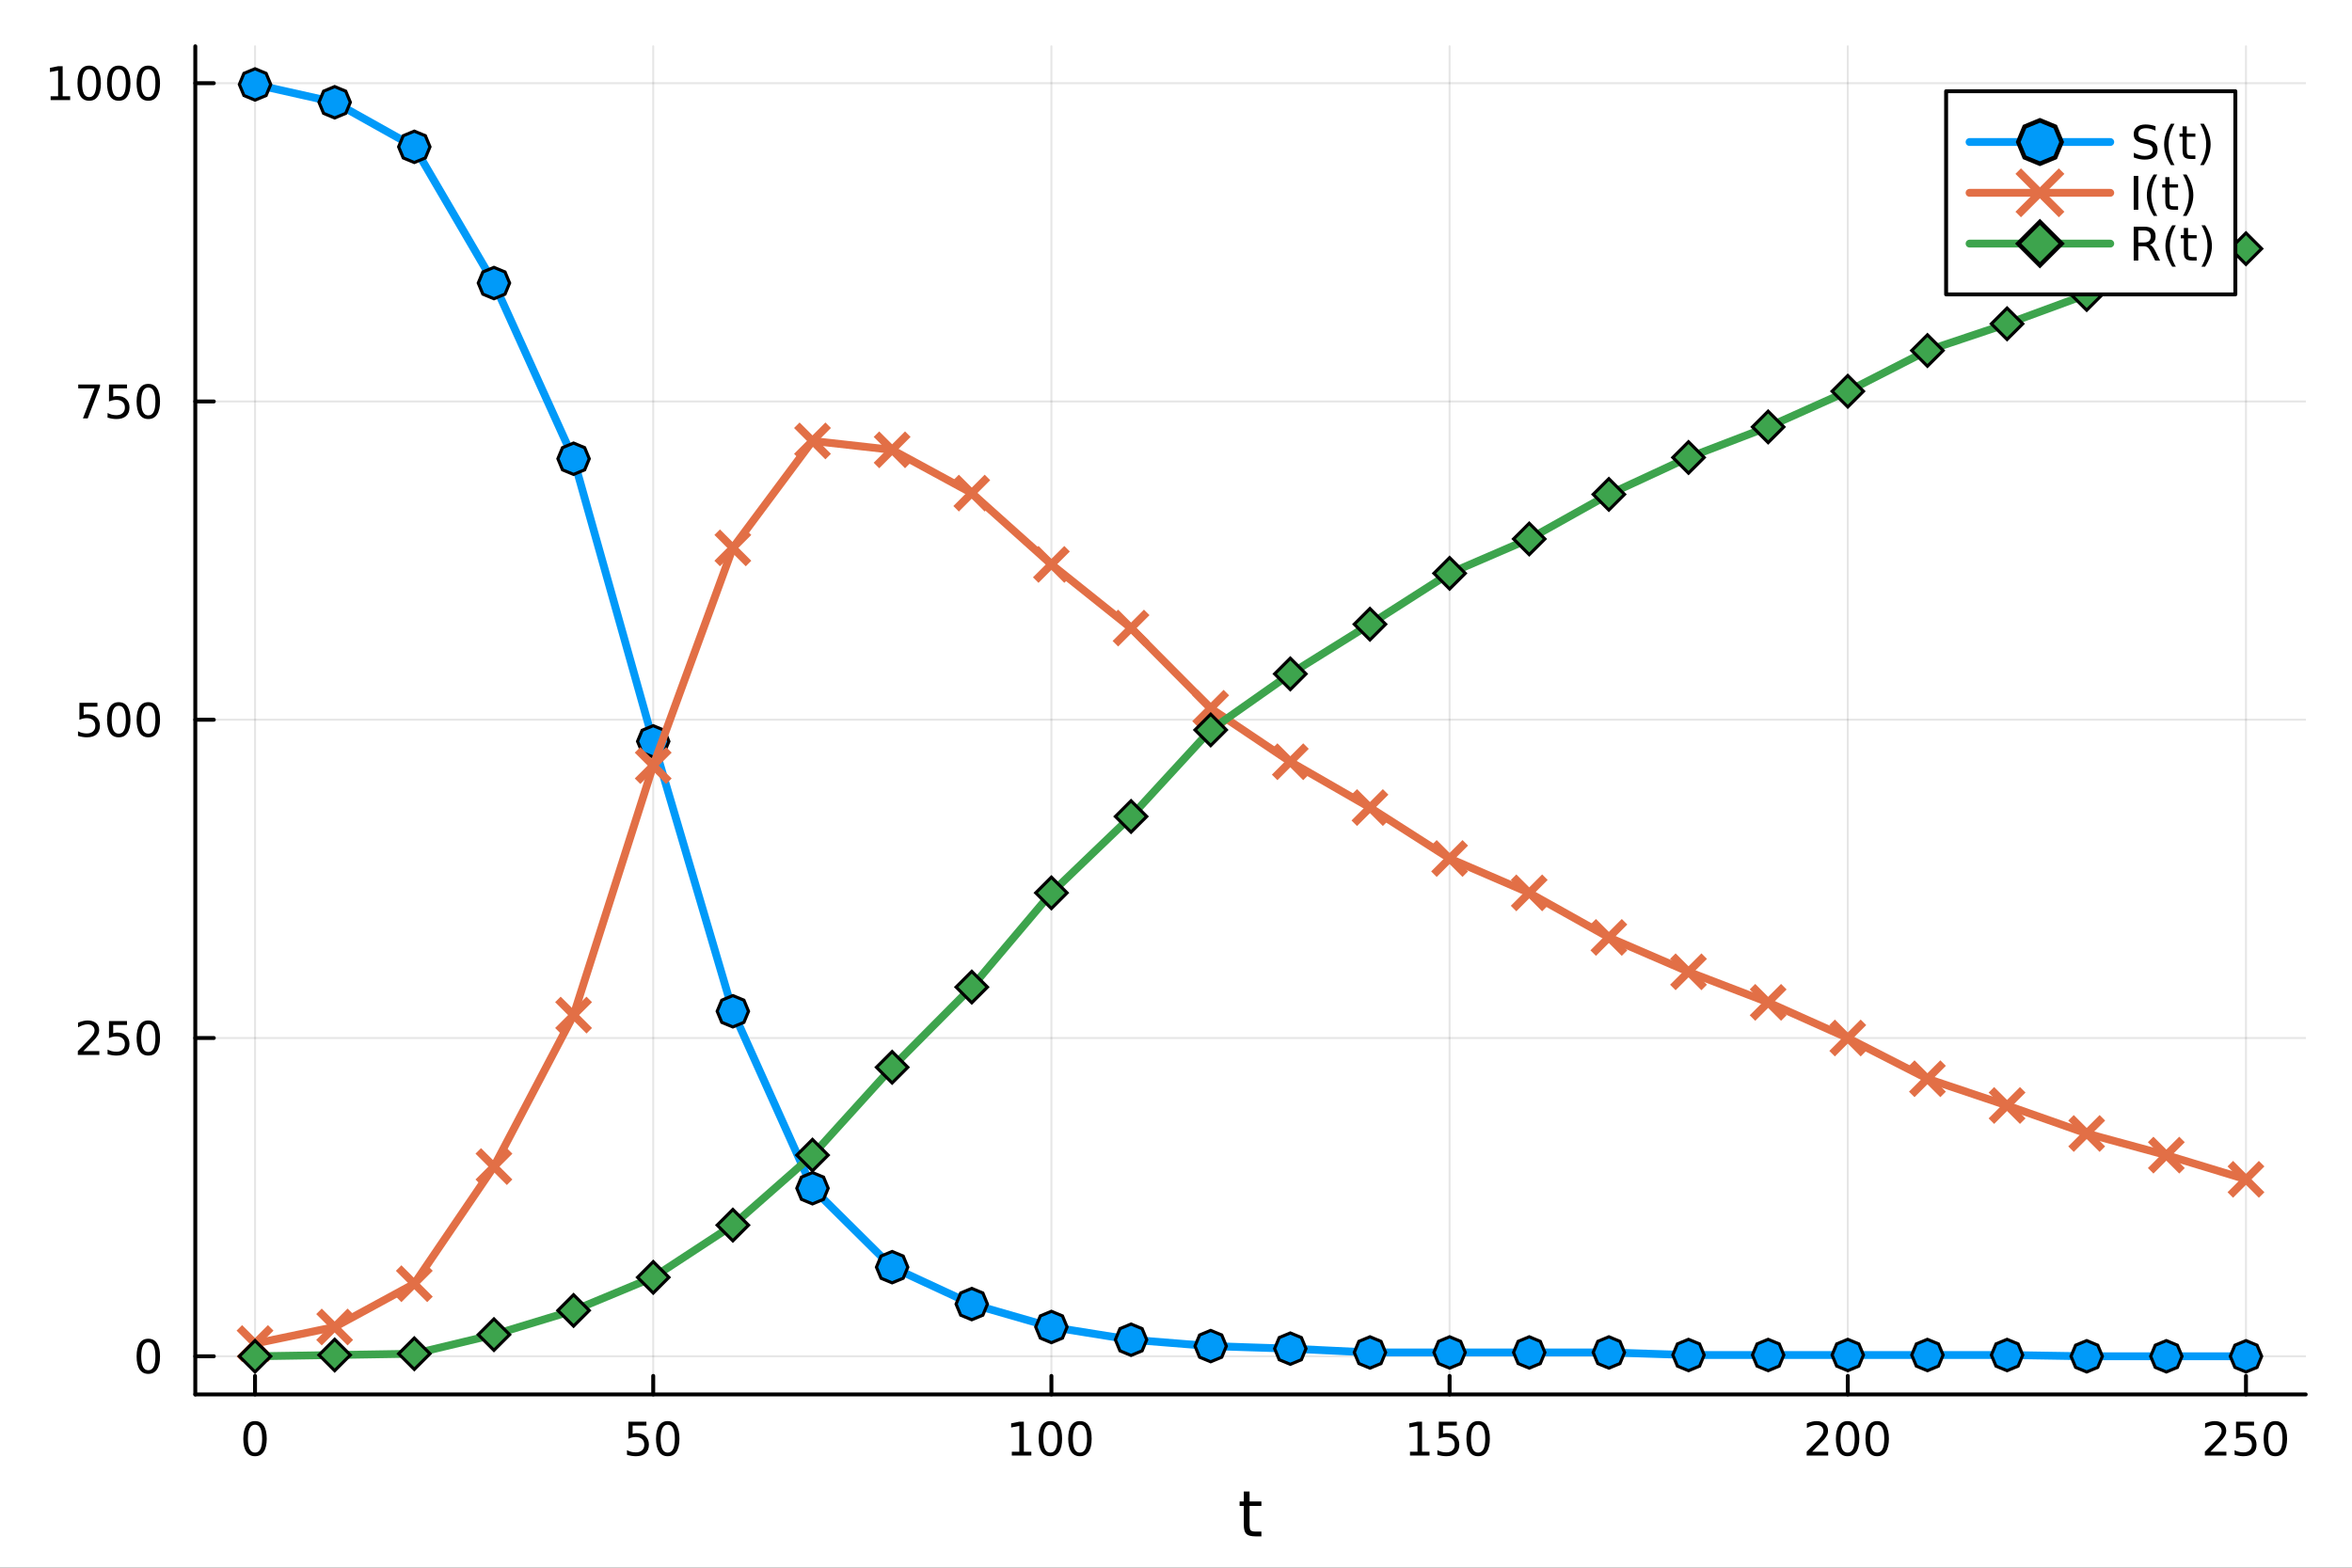 <?xml version="1.0" encoding="utf-8"?>
<svg xmlns="http://www.w3.org/2000/svg" xmlns:xlink="http://www.w3.org/1999/xlink" width="600" height="400" viewBox="0 0 2400 1600">
<rect x="0" y="0" width="2400" height="1600" fill="#333333" stroke="none"/>
<defs>
  <clipPath id="clip810">
    <rect x="0" y="0" width="2400" height="1600"/>
  </clipPath>
</defs>
<path clip-path="url(#clip810)" d="M0 1600 L2400 1600 L2400 0 L0 0  Z" fill="#ffffff" fill-rule="evenodd" fill-opacity="1"/>
<defs>
  <clipPath id="clip811">
    <rect x="480" y="0" width="1681" height="1600"/>
  </clipPath>
</defs>
<path clip-path="url(#clip810)" d="M199.283 1423.18 L2352.76 1423.18 L2352.76 47.244 L199.283 47.244  Z" fill="#ffffff" fill-rule="evenodd" fill-opacity="1"/>
<defs>
  <clipPath id="clip812">
    <rect x="199" y="47" width="2154" height="1377"/>
  </clipPath>
</defs>
<polyline clip-path="url(#clip812)" style="stroke:#000000; stroke-linecap:round; stroke-linejoin:round; stroke-width:2; stroke-opacity:0.1; fill:none" points="260.231,1423.18 260.231,47.244 "/>
<polyline clip-path="url(#clip812)" style="stroke:#000000; stroke-linecap:round; stroke-linejoin:round; stroke-width:2; stroke-opacity:0.1; fill:none" points="666.546,1423.18 666.546,47.244 "/>
<polyline clip-path="url(#clip812)" style="stroke:#000000; stroke-linecap:round; stroke-linejoin:round; stroke-width:2; stroke-opacity:0.1; fill:none" points="1072.86,1423.18 1072.86,47.244 "/>
<polyline clip-path="url(#clip812)" style="stroke:#000000; stroke-linecap:round; stroke-linejoin:round; stroke-width:2; stroke-opacity:0.1; fill:none" points="1479.18,1423.18 1479.18,47.244 "/>
<polyline clip-path="url(#clip812)" style="stroke:#000000; stroke-linecap:round; stroke-linejoin:round; stroke-width:2; stroke-opacity:0.1; fill:none" points="1885.49,1423.18 1885.49,47.244 "/>
<polyline clip-path="url(#clip812)" style="stroke:#000000; stroke-linecap:round; stroke-linejoin:round; stroke-width:2; stroke-opacity:0.1; fill:none" points="2291.81,1423.18 2291.81,47.244 "/>
<polyline clip-path="url(#clip810)" style="stroke:#000000; stroke-linecap:round; stroke-linejoin:round; stroke-width:4; stroke-opacity:1; fill:none" points="199.283,1423.18 2352.76,1423.18 "/>
<polyline clip-path="url(#clip810)" style="stroke:#000000; stroke-linecap:round; stroke-linejoin:round; stroke-width:4; stroke-opacity:1; fill:none" points="260.231,1423.18 260.231,1404.28 "/>
<polyline clip-path="url(#clip810)" style="stroke:#000000; stroke-linecap:round; stroke-linejoin:round; stroke-width:4; stroke-opacity:1; fill:none" points="666.546,1423.18 666.546,1404.28 "/>
<polyline clip-path="url(#clip810)" style="stroke:#000000; stroke-linecap:round; stroke-linejoin:round; stroke-width:4; stroke-opacity:1; fill:none" points="1072.86,1423.18 1072.86,1404.28 "/>
<polyline clip-path="url(#clip810)" style="stroke:#000000; stroke-linecap:round; stroke-linejoin:round; stroke-width:4; stroke-opacity:1; fill:none" points="1479.18,1423.18 1479.18,1404.28 "/>
<polyline clip-path="url(#clip810)" style="stroke:#000000; stroke-linecap:round; stroke-linejoin:round; stroke-width:4; stroke-opacity:1; fill:none" points="1885.49,1423.18 1885.49,1404.28 "/>
<polyline clip-path="url(#clip810)" style="stroke:#000000; stroke-linecap:round; stroke-linejoin:round; stroke-width:4; stroke-opacity:1; fill:none" points="2291.81,1423.18 2291.81,1404.28 "/>
<path clip-path="url(#clip810)" d="M260.231 1454.1 Q256.619 1454.1 254.791 1457.66 Q252.985 1461.2 252.985 1468.33 Q252.985 1475.44 254.791 1479.01 Q256.619 1482.55 260.231 1482.55 Q263.865 1482.55 265.67 1479.01 Q267.499 1475.44 267.499 1468.33 Q267.499 1461.2 265.67 1457.66 Q263.865 1454.1 260.231 1454.1 M260.231 1450.39 Q266.041 1450.39 269.096 1455 Q272.175 1459.58 272.175 1468.33 Q272.175 1477.06 269.096 1481.67 Q266.041 1486.25 260.231 1486.25 Q254.42 1486.25 251.342 1481.67 Q248.286 1477.06 248.286 1468.33 Q248.286 1459.58 251.342 1455 Q254.42 1450.39 260.231 1450.39 Z" fill="#000000" fill-rule="nonzero" fill-opacity="1" /><path clip-path="url(#clip810)" d="M641.245 1451.02 L659.602 1451.02 L659.602 1454.96 L645.528 1454.96 L645.528 1463.43 Q646.546 1463.08 647.565 1462.92 Q648.583 1462.73 649.602 1462.73 Q655.389 1462.73 658.768 1465.9 Q662.148 1469.08 662.148 1474.49 Q662.148 1480.07 658.676 1483.17 Q655.204 1486.25 648.884 1486.25 Q646.708 1486.25 644.44 1485.88 Q642.194 1485.51 639.787 1484.77 L639.787 1480.07 Q641.87 1481.2 644.093 1481.76 Q646.315 1482.32 648.792 1482.32 Q652.796 1482.32 655.134 1480.21 Q657.472 1478.1 657.472 1474.49 Q657.472 1470.88 655.134 1468.77 Q652.796 1466.67 648.792 1466.67 Q646.917 1466.67 645.042 1467.08 Q643.19 1467.5 641.245 1468.38 L641.245 1451.02 Z" fill="#000000" fill-rule="nonzero" fill-opacity="1" /><path clip-path="url(#clip810)" d="M681.361 1454.1 Q677.75 1454.1 675.921 1457.66 Q674.116 1461.2 674.116 1468.33 Q674.116 1475.44 675.921 1479.01 Q677.75 1482.55 681.361 1482.55 Q684.995 1482.55 686.801 1479.01 Q688.629 1475.44 688.629 1468.33 Q688.629 1461.2 686.801 1457.66 Q684.995 1454.1 681.361 1454.1 M681.361 1450.39 Q687.171 1450.39 690.227 1455 Q693.305 1459.58 693.305 1468.33 Q693.305 1477.06 690.227 1481.67 Q687.171 1486.25 681.361 1486.25 Q675.551 1486.25 672.472 1481.67 Q669.416 1477.06 669.416 1468.33 Q669.416 1459.58 672.472 1455 Q675.551 1450.39 681.361 1450.39 Z" fill="#000000" fill-rule="nonzero" fill-opacity="1" /><path clip-path="url(#clip810)" d="M1032.47 1481.64 L1040.11 1481.64 L1040.11 1455.28 L1031.8 1456.95 L1031.8 1452.69 L1040.06 1451.02 L1044.74 1451.02 L1044.74 1481.64 L1052.38 1481.64 L1052.38 1485.58 L1032.47 1485.58 L1032.47 1481.64 Z" fill="#000000" fill-rule="nonzero" fill-opacity="1" /><path clip-path="url(#clip810)" d="M1071.82 1454.1 Q1068.21 1454.1 1066.38 1457.66 Q1064.57 1461.2 1064.57 1468.33 Q1064.57 1475.44 1066.38 1479.01 Q1068.21 1482.55 1071.82 1482.55 Q1075.45 1482.55 1077.26 1479.01 Q1079.09 1475.44 1079.09 1468.33 Q1079.09 1461.2 1077.26 1457.66 Q1075.45 1454.1 1071.82 1454.1 M1071.82 1450.39 Q1077.63 1450.39 1080.69 1455 Q1083.76 1459.58 1083.76 1468.33 Q1083.76 1477.06 1080.69 1481.67 Q1077.63 1486.25 1071.82 1486.25 Q1066.01 1486.25 1062.93 1481.67 Q1059.88 1477.06 1059.88 1468.33 Q1059.88 1459.58 1062.93 1455 Q1066.01 1450.39 1071.82 1450.39 Z" fill="#000000" fill-rule="nonzero" fill-opacity="1" /><path clip-path="url(#clip810)" d="M1101.98 1454.1 Q1098.37 1454.1 1096.54 1457.66 Q1094.74 1461.2 1094.74 1468.33 Q1094.74 1475.44 1096.54 1479.01 Q1098.37 1482.55 1101.98 1482.55 Q1105.62 1482.55 1107.42 1479.01 Q1109.25 1475.44 1109.25 1468.33 Q1109.25 1461.2 1107.42 1457.66 Q1105.62 1454.1 1101.98 1454.1 M1101.98 1450.39 Q1107.79 1450.39 1110.85 1455 Q1113.93 1459.58 1113.93 1468.33 Q1113.93 1477.06 1110.85 1481.67 Q1107.79 1486.25 1101.98 1486.25 Q1096.17 1486.25 1093.09 1481.67 Q1090.04 1477.06 1090.04 1468.33 Q1090.04 1459.58 1093.09 1455 Q1096.17 1450.39 1101.98 1450.39 Z" fill="#000000" fill-rule="nonzero" fill-opacity="1" /><path clip-path="url(#clip810)" d="M1438.78 1481.64 L1446.42 1481.64 L1446.42 1455.28 L1438.11 1456.95 L1438.11 1452.69 L1446.38 1451.02 L1451.05 1451.02 L1451.05 1481.64 L1458.69 1481.64 L1458.69 1485.58 L1438.78 1485.58 L1438.78 1481.64 Z" fill="#000000" fill-rule="nonzero" fill-opacity="1" /><path clip-path="url(#clip810)" d="M1468.18 1451.02 L1486.54 1451.02 L1486.54 1454.96 L1472.46 1454.96 L1472.46 1463.43 Q1473.48 1463.08 1474.5 1462.92 Q1475.52 1462.73 1476.54 1462.73 Q1482.33 1462.73 1485.71 1465.9 Q1489.08 1469.08 1489.08 1474.49 Q1489.08 1480.07 1485.61 1483.17 Q1482.14 1486.25 1475.82 1486.25 Q1473.64 1486.25 1471.38 1485.88 Q1469.13 1485.51 1466.72 1484.77 L1466.72 1480.07 Q1468.81 1481.2 1471.03 1481.76 Q1473.25 1482.32 1475.73 1482.32 Q1479.73 1482.32 1482.07 1480.21 Q1484.41 1478.1 1484.41 1474.49 Q1484.41 1470.88 1482.07 1468.77 Q1479.73 1466.67 1475.73 1466.67 Q1473.85 1466.67 1471.98 1467.08 Q1470.13 1467.5 1468.18 1468.38 L1468.18 1451.02 Z" fill="#000000" fill-rule="nonzero" fill-opacity="1" /><path clip-path="url(#clip810)" d="M1508.3 1454.1 Q1504.69 1454.1 1502.86 1457.66 Q1501.05 1461.2 1501.05 1468.33 Q1501.05 1475.44 1502.86 1479.01 Q1504.69 1482.55 1508.3 1482.55 Q1511.93 1482.55 1513.74 1479.01 Q1515.57 1475.44 1515.57 1468.33 Q1515.57 1461.2 1513.74 1457.66 Q1511.93 1454.1 1508.3 1454.1 M1508.3 1450.39 Q1514.11 1450.39 1517.16 1455 Q1520.24 1459.58 1520.24 1468.33 Q1520.24 1477.06 1517.16 1481.67 Q1514.11 1486.25 1508.3 1486.25 Q1502.49 1486.25 1499.41 1481.67 Q1496.35 1477.06 1496.35 1468.33 Q1496.35 1459.58 1499.41 1455 Q1502.49 1450.39 1508.3 1450.39 Z" fill="#000000" fill-rule="nonzero" fill-opacity="1" /><path clip-path="url(#clip810)" d="M1849.19 1481.64 L1865.5 1481.64 L1865.5 1485.58 L1843.56 1485.58 L1843.56 1481.64 Q1846.22 1478.89 1850.81 1474.26 Q1855.41 1469.61 1856.59 1468.27 Q1858.84 1465.74 1859.72 1464.01 Q1860.62 1462.25 1860.62 1460.56 Q1860.62 1457.8 1858.68 1456.07 Q1856.75 1454.33 1853.65 1454.33 Q1851.45 1454.33 1849 1455.09 Q1846.57 1455.86 1843.79 1457.41 L1843.79 1452.69 Q1846.62 1451.55 1849.07 1450.97 Q1851.52 1450.39 1853.56 1450.39 Q1858.93 1450.39 1862.13 1453.08 Q1865.32 1455.77 1865.32 1460.26 Q1865.32 1462.39 1864.51 1464.31 Q1863.72 1466.2 1861.62 1468.8 Q1861.04 1469.47 1857.94 1472.69 Q1854.83 1475.88 1849.19 1481.64 Z" fill="#000000" fill-rule="nonzero" fill-opacity="1" /><path clip-path="url(#clip810)" d="M1885.32 1454.1 Q1881.71 1454.1 1879.88 1457.66 Q1878.07 1461.2 1878.07 1468.33 Q1878.07 1475.44 1879.88 1479.01 Q1881.71 1482.55 1885.32 1482.55 Q1888.95 1482.55 1890.76 1479.01 Q1892.59 1475.44 1892.59 1468.33 Q1892.59 1461.2 1890.76 1457.66 Q1888.95 1454.1 1885.32 1454.1 M1885.32 1450.39 Q1891.13 1450.39 1894.19 1455 Q1897.26 1459.58 1897.26 1468.33 Q1897.26 1477.06 1894.19 1481.67 Q1891.13 1486.25 1885.32 1486.25 Q1879.51 1486.25 1876.43 1481.67 Q1873.37 1477.06 1873.37 1468.33 Q1873.37 1459.58 1876.43 1455 Q1879.51 1450.39 1885.32 1450.39 Z" fill="#000000" fill-rule="nonzero" fill-opacity="1" /><path clip-path="url(#clip810)" d="M1915.48 1454.1 Q1911.87 1454.1 1910.04 1457.66 Q1908.24 1461.2 1908.24 1468.33 Q1908.24 1475.44 1910.04 1479.01 Q1911.87 1482.55 1915.48 1482.55 Q1919.12 1482.55 1920.92 1479.01 Q1922.75 1475.44 1922.75 1468.33 Q1922.75 1461.2 1920.92 1457.66 Q1919.12 1454.1 1915.48 1454.1 M1915.48 1450.39 Q1921.29 1450.39 1924.35 1455 Q1927.43 1459.58 1927.43 1468.33 Q1927.43 1477.06 1924.35 1481.67 Q1921.29 1486.25 1915.48 1486.25 Q1909.67 1486.25 1906.59 1481.67 Q1903.54 1477.06 1903.54 1468.33 Q1903.54 1459.58 1906.59 1455 Q1909.67 1450.39 1915.48 1450.39 Z" fill="#000000" fill-rule="nonzero" fill-opacity="1" /><path clip-path="url(#clip810)" d="M2255.5 1481.64 L2271.82 1481.64 L2271.82 1485.58 L2249.88 1485.58 L2249.88 1481.64 Q2252.54 1478.89 2257.12 1474.26 Q2261.73 1469.61 2262.91 1468.27 Q2265.15 1465.74 2266.03 1464.01 Q2266.94 1462.25 2266.94 1460.56 Q2266.94 1457.8 2264.99 1456.07 Q2263.07 1454.33 2259.97 1454.33 Q2257.77 1454.33 2255.32 1455.09 Q2252.89 1455.86 2250.11 1457.41 L2250.11 1452.69 Q2252.93 1451.55 2255.39 1450.97 Q2257.84 1450.39 2259.88 1450.39 Q2265.25 1450.39 2268.44 1453.08 Q2271.64 1455.77 2271.64 1460.26 Q2271.64 1462.39 2270.82 1464.31 Q2270.04 1466.2 2267.93 1468.8 Q2267.35 1469.47 2264.25 1472.69 Q2261.15 1475.88 2255.5 1481.64 Z" fill="#000000" fill-rule="nonzero" fill-opacity="1" /><path clip-path="url(#clip810)" d="M2281.68 1451.02 L2300.04 1451.02 L2300.04 1454.96 L2285.96 1454.96 L2285.96 1463.43 Q2286.98 1463.08 2288 1462.92 Q2289.02 1462.73 2290.04 1462.73 Q2295.82 1462.73 2299.2 1465.9 Q2302.58 1469.08 2302.58 1474.49 Q2302.58 1480.07 2299.11 1483.17 Q2295.64 1486.25 2289.32 1486.25 Q2287.14 1486.25 2284.88 1485.88 Q2282.63 1485.51 2280.22 1484.77 L2280.22 1480.07 Q2282.31 1481.2 2284.53 1481.76 Q2286.75 1482.32 2289.23 1482.32 Q2293.23 1482.32 2295.57 1480.21 Q2297.91 1478.1 2297.91 1474.49 Q2297.91 1470.88 2295.57 1468.77 Q2293.23 1466.67 2289.23 1466.67 Q2287.35 1466.67 2285.48 1467.08 Q2283.63 1467.5 2281.68 1468.38 L2281.68 1451.02 Z" fill="#000000" fill-rule="nonzero" fill-opacity="1" /><path clip-path="url(#clip810)" d="M2321.8 1454.1 Q2318.19 1454.1 2316.36 1457.66 Q2314.55 1461.2 2314.55 1468.33 Q2314.55 1475.44 2316.36 1479.01 Q2318.19 1482.55 2321.8 1482.55 Q2325.43 1482.55 2327.24 1479.01 Q2329.07 1475.44 2329.07 1468.33 Q2329.07 1461.2 2327.24 1457.66 Q2325.43 1454.1 2321.8 1454.1 M2321.8 1450.39 Q2327.61 1450.39 2330.66 1455 Q2333.74 1459.58 2333.74 1468.33 Q2333.74 1477.06 2330.66 1481.67 Q2327.61 1486.25 2321.8 1486.25 Q2315.99 1486.25 2312.91 1481.67 Q2309.85 1477.06 2309.85 1468.33 Q2309.85 1459.58 2312.91 1455 Q2315.99 1450.39 2321.8 1450.39 Z" fill="#000000" fill-rule="nonzero" fill-opacity="1" /><path clip-path="url(#clip810)" d="M1275.08 1522.27 L1275.08 1532.4 L1287.14 1532.4 L1287.14 1536.95 L1275.08 1536.95 L1275.08 1556.3 Q1275.08 1560.66 1276.26 1561.9 Q1277.47 1563.14 1281.13 1563.14 L1287.14 1563.14 L1287.14 1568.04 L1281.13 1568.04 Q1274.35 1568.04 1271.77 1565.53 Q1269.19 1562.98 1269.19 1556.3 L1269.19 1536.95 L1264.9 1536.95 L1264.9 1532.4 L1269.19 1532.4 L1269.19 1522.27 L1275.08 1522.27 Z" fill="#000000" fill-rule="nonzero" fill-opacity="1" /><polyline clip-path="url(#clip812)" style="stroke:#000000; stroke-linecap:round; stroke-linejoin:round; stroke-width:2; stroke-opacity:0.1; fill:none" points="199.283,1384.24 2352.76,1384.24 "/>
<polyline clip-path="url(#clip812)" style="stroke:#000000; stroke-linecap:round; stroke-linejoin:round; stroke-width:2; stroke-opacity:0.1; fill:none" points="199.283,1059.4 2352.76,1059.4 "/>
<polyline clip-path="url(#clip812)" style="stroke:#000000; stroke-linecap:round; stroke-linejoin:round; stroke-width:2; stroke-opacity:0.1; fill:none" points="199.283,734.562 2352.76,734.562 "/>
<polyline clip-path="url(#clip812)" style="stroke:#000000; stroke-linecap:round; stroke-linejoin:round; stroke-width:2; stroke-opacity:0.1; fill:none" points="199.283,409.724 2352.76,409.724 "/>
<polyline clip-path="url(#clip812)" style="stroke:#000000; stroke-linecap:round; stroke-linejoin:round; stroke-width:2; stroke-opacity:0.1; fill:none" points="199.283,84.886 2352.76,84.886 "/>
<polyline clip-path="url(#clip810)" style="stroke:#000000; stroke-linecap:round; stroke-linejoin:round; stroke-width:4; stroke-opacity:1; fill:none" points="199.283,1423.18 199.283,47.244 "/>
<polyline clip-path="url(#clip810)" style="stroke:#000000; stroke-linecap:round; stroke-linejoin:round; stroke-width:4; stroke-opacity:1; fill:none" points="199.283,1384.24 218.181,1384.24 "/>
<polyline clip-path="url(#clip810)" style="stroke:#000000; stroke-linecap:round; stroke-linejoin:round; stroke-width:4; stroke-opacity:1; fill:none" points="199.283,1059.4 218.181,1059.4 "/>
<polyline clip-path="url(#clip810)" style="stroke:#000000; stroke-linecap:round; stroke-linejoin:round; stroke-width:4; stroke-opacity:1; fill:none" points="199.283,734.562 218.181,734.562 "/>
<polyline clip-path="url(#clip810)" style="stroke:#000000; stroke-linecap:round; stroke-linejoin:round; stroke-width:4; stroke-opacity:1; fill:none" points="199.283,409.724 218.181,409.724 "/>
<polyline clip-path="url(#clip810)" style="stroke:#000000; stroke-linecap:round; stroke-linejoin:round; stroke-width:4; stroke-opacity:1; fill:none" points="199.283,84.886 218.181,84.886 "/>
<path clip-path="url(#clip810)" d="M151.339 1370.04 Q147.728 1370.04 145.899 1373.6 Q144.093 1377.14 144.093 1384.27 Q144.093 1391.38 145.899 1394.94 Q147.728 1398.49 151.339 1398.49 Q154.973 1398.49 156.779 1394.94 Q158.607 1391.38 158.607 1384.27 Q158.607 1377.14 156.779 1373.6 Q154.973 1370.04 151.339 1370.04 M151.339 1366.33 Q157.149 1366.33 160.205 1370.94 Q163.283 1375.52 163.283 1384.27 Q163.283 1393 160.205 1397.61 Q157.149 1402.19 151.339 1402.19 Q145.529 1402.19 142.45 1397.61 Q139.394 1393 139.394 1384.27 Q139.394 1375.52 142.45 1370.94 Q145.529 1366.33 151.339 1366.33 Z" fill="#000000" fill-rule="nonzero" fill-opacity="1" /><path clip-path="url(#clip810)" d="M85.043 1072.75 L101.362 1072.75 L101.362 1076.68 L79.418 1076.68 L79.418 1072.75 Q82.08 1069.99 86.663 1065.36 Q91.27 1060.71 92.45 1059.37 Q94.696 1056.84 95.575 1055.11 Q96.478 1053.35 96.478 1051.66 Q96.478 1048.9 94.534 1047.17 Q92.612 1045.43 89.51 1045.43 Q87.311 1045.43 84.858 1046.19 Q82.427 1046.96 79.649 1048.51 L79.649 1043.79 Q82.473 1042.65 84.927 1042.07 Q87.381 1041.5 89.418 1041.5 Q94.788 1041.5 97.983 1044.18 Q101.177 1046.87 101.177 1051.36 Q101.177 1053.49 100.367 1055.41 Q99.58 1057.31 97.473 1059.9 Q96.895 1060.57 93.793 1063.79 Q90.691 1066.98 85.043 1072.75 Z" fill="#000000" fill-rule="nonzero" fill-opacity="1" /><path clip-path="url(#clip810)" d="M111.223 1042.12 L129.58 1042.12 L129.58 1046.06 L115.506 1046.06 L115.506 1054.53 Q116.524 1054.18 117.543 1054.02 Q118.561 1053.83 119.58 1053.83 Q125.367 1053.83 128.746 1057 Q132.126 1060.18 132.126 1065.59 Q132.126 1071.17 128.654 1074.27 Q125.182 1077.35 118.862 1077.35 Q116.686 1077.35 114.418 1076.98 Q112.172 1076.61 109.765 1075.87 L109.765 1071.17 Q111.848 1072.31 114.07 1072.86 Q116.293 1073.42 118.77 1073.42 Q122.774 1073.42 125.112 1071.31 Q127.45 1069.2 127.45 1065.59 Q127.45 1061.98 125.112 1059.87 Q122.774 1057.77 118.77 1057.77 Q116.895 1057.77 115.02 1058.19 Q113.168 1058.6 111.223 1059.48 L111.223 1042.12 Z" fill="#000000" fill-rule="nonzero" fill-opacity="1" /><path clip-path="url(#clip810)" d="M151.339 1045.2 Q147.728 1045.2 145.899 1048.76 Q144.093 1052.31 144.093 1059.44 Q144.093 1066.54 145.899 1070.11 Q147.728 1073.65 151.339 1073.65 Q154.973 1073.65 156.779 1070.11 Q158.607 1066.54 158.607 1059.44 Q158.607 1052.31 156.779 1048.76 Q154.973 1045.2 151.339 1045.2 M151.339 1041.5 Q157.149 1041.5 160.205 1046.1 Q163.283 1050.69 163.283 1059.44 Q163.283 1068.16 160.205 1072.77 Q157.149 1077.35 151.339 1077.35 Q145.529 1077.35 142.45 1072.77 Q139.394 1068.16 139.394 1059.44 Q139.394 1050.69 142.45 1046.1 Q145.529 1041.5 151.339 1041.5 Z" fill="#000000" fill-rule="nonzero" fill-opacity="1" /><path clip-path="url(#clip810)" d="M81.061 717.282 L99.418 717.282 L99.418 721.217 L85.344 721.217 L85.344 729.69 Q86.362 729.342 87.381 729.18 Q88.399 728.995 89.418 728.995 Q95.205 728.995 98.585 732.166 Q101.964 735.338 101.964 740.754 Q101.964 746.333 98.492 749.435 Q95.02 752.514 88.7 752.514 Q86.524 752.514 84.256 752.143 Q82.01 751.773 79.603 751.032 L79.603 746.333 Q81.686 747.467 83.909 748.023 Q86.131 748.578 88.608 748.578 Q92.612 748.578 94.95 746.472 Q97.288 744.365 97.288 740.754 Q97.288 737.143 94.95 735.037 Q92.612 732.93 88.608 732.93 Q86.733 732.93 84.858 733.347 Q83.006 733.764 81.061 734.643 L81.061 717.282 Z" fill="#000000" fill-rule="nonzero" fill-opacity="1" /><path clip-path="url(#clip810)" d="M121.177 720.361 Q117.566 720.361 115.737 723.926 Q113.932 727.467 113.932 734.597 Q113.932 741.703 115.737 745.268 Q117.566 748.81 121.177 748.81 Q124.811 748.81 126.617 745.268 Q128.445 741.703 128.445 734.597 Q128.445 727.467 126.617 723.926 Q124.811 720.361 121.177 720.361 M121.177 716.657 Q126.987 716.657 130.043 721.264 Q133.121 725.847 133.121 734.597 Q133.121 743.324 130.043 747.93 Q126.987 752.514 121.177 752.514 Q115.367 752.514 112.288 747.93 Q109.233 743.324 109.233 734.597 Q109.233 725.847 112.288 721.264 Q115.367 716.657 121.177 716.657 Z" fill="#000000" fill-rule="nonzero" fill-opacity="1" /><path clip-path="url(#clip810)" d="M151.339 720.361 Q147.728 720.361 145.899 723.926 Q144.093 727.467 144.093 734.597 Q144.093 741.703 145.899 745.268 Q147.728 748.81 151.339 748.81 Q154.973 748.81 156.779 745.268 Q158.607 741.703 158.607 734.597 Q158.607 727.467 156.779 723.926 Q154.973 720.361 151.339 720.361 M151.339 716.657 Q157.149 716.657 160.205 721.264 Q163.283 725.847 163.283 734.597 Q163.283 743.324 160.205 747.93 Q157.149 752.514 151.339 752.514 Q145.529 752.514 142.45 747.93 Q139.394 743.324 139.394 734.597 Q139.394 725.847 142.45 721.264 Q145.529 716.657 151.339 716.657 Z" fill="#000000" fill-rule="nonzero" fill-opacity="1" /><path clip-path="url(#clip810)" d="M79.835 392.444 L102.057 392.444 L102.057 394.435 L89.51 427.004 L84.626 427.004 L96.432 396.379 L79.835 396.379 L79.835 392.444 Z" fill="#000000" fill-rule="nonzero" fill-opacity="1" /><path clip-path="url(#clip810)" d="M111.223 392.444 L129.58 392.444 L129.58 396.379 L115.506 396.379 L115.506 404.852 Q116.524 404.504 117.543 404.342 Q118.561 404.157 119.58 404.157 Q125.367 404.157 128.746 407.328 Q132.126 410.5 132.126 415.916 Q132.126 421.495 128.654 424.597 Q125.182 427.676 118.862 427.676 Q116.686 427.676 114.418 427.305 Q112.172 426.935 109.765 426.194 L109.765 421.495 Q111.848 422.629 114.07 423.185 Q116.293 423.74 118.77 423.74 Q122.774 423.74 125.112 421.634 Q127.45 419.527 127.45 415.916 Q127.45 412.305 125.112 410.199 Q122.774 408.092 118.77 408.092 Q116.895 408.092 115.02 408.509 Q113.168 408.926 111.223 409.805 L111.223 392.444 Z" fill="#000000" fill-rule="nonzero" fill-opacity="1" /><path clip-path="url(#clip810)" d="M151.339 395.523 Q147.728 395.523 145.899 399.088 Q144.093 402.629 144.093 409.759 Q144.093 416.865 145.899 420.43 Q147.728 423.972 151.339 423.972 Q154.973 423.972 156.779 420.43 Q158.607 416.865 158.607 409.759 Q158.607 402.629 156.779 399.088 Q154.973 395.523 151.339 395.523 M151.339 391.819 Q157.149 391.819 160.205 396.426 Q163.283 401.009 163.283 409.759 Q163.283 418.486 160.205 423.092 Q157.149 427.676 151.339 427.676 Q145.529 427.676 142.45 423.092 Q139.394 418.486 139.394 409.759 Q139.394 401.009 142.45 396.426 Q145.529 391.819 151.339 391.819 Z" fill="#000000" fill-rule="nonzero" fill-opacity="1" /><path clip-path="url(#clip810)" d="M51.663 98.231 L59.302 98.231 L59.302 71.866 L50.992 73.532 L50.992 69.273 L59.256 67.606 L63.932 67.606 L63.932 98.231 L71.571 98.231 L71.571 102.166 L51.663 102.166 L51.663 98.231 Z" fill="#000000" fill-rule="nonzero" fill-opacity="1" /><path clip-path="url(#clip810)" d="M91.015 70.685 Q87.404 70.685 85.575 74.25 Q83.77 77.791 83.77 84.921 Q83.77 92.028 85.575 95.592 Q87.404 99.134 91.015 99.134 Q94.649 99.134 96.455 95.592 Q98.284 92.028 98.284 84.921 Q98.284 77.791 96.455 74.25 Q94.649 70.685 91.015 70.685 M91.015 66.981 Q96.825 66.981 99.881 71.588 Q102.959 76.171 102.959 84.921 Q102.959 93.648 99.881 98.254 Q96.825 102.838 91.015 102.838 Q85.205 102.838 82.126 98.254 Q79.071 93.648 79.071 84.921 Q79.071 76.171 82.126 71.588 Q85.205 66.981 91.015 66.981 Z" fill="#000000" fill-rule="nonzero" fill-opacity="1" /><path clip-path="url(#clip810)" d="M121.177 70.685 Q117.566 70.685 115.737 74.25 Q113.932 77.791 113.932 84.921 Q113.932 92.028 115.737 95.592 Q117.566 99.134 121.177 99.134 Q124.811 99.134 126.617 95.592 Q128.445 92.028 128.445 84.921 Q128.445 77.791 126.617 74.25 Q124.811 70.685 121.177 70.685 M121.177 66.981 Q126.987 66.981 130.043 71.588 Q133.121 76.171 133.121 84.921 Q133.121 93.648 130.043 98.254 Q126.987 102.838 121.177 102.838 Q115.367 102.838 112.288 98.254 Q109.233 93.648 109.233 84.921 Q109.233 76.171 112.288 71.588 Q115.367 66.981 121.177 66.981 Z" fill="#000000" fill-rule="nonzero" fill-opacity="1" /><path clip-path="url(#clip810)" d="M151.339 70.685 Q147.728 70.685 145.899 74.25 Q144.093 77.791 144.093 84.921 Q144.093 92.028 145.899 95.592 Q147.728 99.134 151.339 99.134 Q154.973 99.134 156.779 95.592 Q158.607 92.028 158.607 84.921 Q158.607 77.791 156.779 74.25 Q154.973 70.685 151.339 70.685 M151.339 66.981 Q157.149 66.981 160.205 71.588 Q163.283 76.171 163.283 84.921 Q163.283 93.648 160.205 98.254 Q157.149 102.838 151.339 102.838 Q145.529 102.838 142.45 98.254 Q139.394 93.648 139.394 84.921 Q139.394 76.171 142.45 71.588 Q145.529 66.981 151.339 66.981 Z" fill="#000000" fill-rule="nonzero" fill-opacity="1" /><polyline clip-path="url(#clip812)" style="stroke:#009af9; stroke-linecap:round; stroke-linejoin:round; stroke-width:8; stroke-opacity:1; fill:none" points="260.231,86.186 341.494,104.377 422.757,149.854 504.02,288.885 585.283,468.195 666.546,756.651 747.809,1032.11 829.072,1212.72 910.336,1293.28 991.599,1330.96 1072.86,1354.35 1154.12,1367.35 1235.39,1373.84 1316.65,1376.44 1397.91,1380.34 1479.18,1380.34 1560.44,1380.34 1641.7,1380.34 1722.97,1382.94 1804.23,1382.94 1885.49,1382.94 1966.76,1382.94 2048.02,1382.94 2129.28,1384.24 2210.55,1384.24 2291.81,1384.24 "/>
<path clip-path="url(#clip812)" d="M260.231 102.186 L248.919 97.498 L244.231 86.186 L248.919 74.874 L260.231 70.186 L271.543 74.874 L276.231 86.186 L271.543 97.498 Z" fill="#009af9" fill-rule="evenodd" fill-opacity="1" stroke="#000000" stroke-opacity="1" stroke-width="3.2"/>
<path clip-path="url(#clip812)" d="M341.494 120.377 L330.182 115.689 L325.494 104.377 L330.182 93.065 L341.494 88.377 L352.806 93.065 L357.494 104.377 L352.806 115.689 Z" fill="#009af9" fill-rule="evenodd" fill-opacity="1" stroke="#000000" stroke-opacity="1" stroke-width="3.2"/>
<path clip-path="url(#clip812)" d="M422.757 165.854 L411.445 161.166 L406.757 149.854 L411.445 138.542 L422.757 133.854 L434.069 138.542 L438.757 149.854 L434.069 161.166 Z" fill="#009af9" fill-rule="evenodd" fill-opacity="1" stroke="#000000" stroke-opacity="1" stroke-width="3.2"/>
<path clip-path="url(#clip812)" d="M504.02 304.885 L492.708 300.197 L488.02 288.885 L492.708 277.573 L504.02 272.885 L515.332 277.573 L520.02 288.885 L515.332 300.197 Z" fill="#009af9" fill-rule="evenodd" fill-opacity="1" stroke="#000000" stroke-opacity="1" stroke-width="3.2"/>
<path clip-path="url(#clip812)" d="M585.283 484.195 L573.971 479.507 L569.283 468.195 L573.971 456.883 L585.283 452.195 L596.595 456.883 L601.283 468.195 L596.595 479.507 Z" fill="#009af9" fill-rule="evenodd" fill-opacity="1" stroke="#000000" stroke-opacity="1" stroke-width="3.2"/>
<path clip-path="url(#clip812)" d="M666.546 772.651 L655.234 767.963 L650.546 756.651 L655.234 745.339 L666.546 740.651 L677.858 745.339 L682.546 756.651 L677.858 767.963 Z" fill="#009af9" fill-rule="evenodd" fill-opacity="1" stroke="#000000" stroke-opacity="1" stroke-width="3.2"/>
<path clip-path="url(#clip812)" d="M747.809 1048.11 L736.497 1043.43 L731.809 1032.11 L736.497 1020.8 L747.809 1016.11 L759.121 1020.8 L763.809 1032.11 L759.121 1043.43 Z" fill="#009af9" fill-rule="evenodd" fill-opacity="1" stroke="#000000" stroke-opacity="1" stroke-width="3.2"/>
<path clip-path="url(#clip812)" d="M829.072 1228.72 L817.76 1224.04 L813.072 1212.72 L817.76 1201.41 L829.072 1196.72 L840.384 1201.41 L845.072 1212.72 L840.384 1224.04 Z" fill="#009af9" fill-rule="evenodd" fill-opacity="1" stroke="#000000" stroke-opacity="1" stroke-width="3.2"/>
<path clip-path="url(#clip812)" d="M910.336 1309.28 L899.024 1304.6 L894.336 1293.28 L899.024 1281.97 L910.336 1277.28 L921.648 1281.97 L926.336 1293.28 L921.648 1304.6 Z" fill="#009af9" fill-rule="evenodd" fill-opacity="1" stroke="#000000" stroke-opacity="1" stroke-width="3.2"/>
<path clip-path="url(#clip812)" d="M991.599 1346.96 L980.287 1342.28 L975.599 1330.96 L980.287 1319.65 L991.599 1314.96 L1002.91 1319.65 L1007.6 1330.96 L1002.91 1342.28 Z" fill="#009af9" fill-rule="evenodd" fill-opacity="1" stroke="#000000" stroke-opacity="1" stroke-width="3.2"/>
<path clip-path="url(#clip812)" d="M1072.86 1370.35 L1061.55 1365.67 L1056.86 1354.35 L1061.55 1343.04 L1072.86 1338.35 L1084.17 1343.04 L1088.86 1354.35 L1084.17 1365.67 Z" fill="#009af9" fill-rule="evenodd" fill-opacity="1" stroke="#000000" stroke-opacity="1" stroke-width="3.2"/>
<path clip-path="url(#clip812)" d="M1154.12 1383.35 L1142.81 1378.66 L1138.12 1367.35 L1142.81 1356.03 L1154.12 1351.35 L1165.44 1356.03 L1170.12 1367.35 L1165.44 1378.66 Z" fill="#009af9" fill-rule="evenodd" fill-opacity="1" stroke="#000000" stroke-opacity="1" stroke-width="3.2"/>
<path clip-path="url(#clip812)" d="M1235.39 1389.84 L1224.08 1385.16 L1219.39 1373.84 L1224.08 1362.53 L1235.39 1357.84 L1246.7 1362.53 L1251.39 1373.84 L1246.7 1385.16 Z" fill="#009af9" fill-rule="evenodd" fill-opacity="1" stroke="#000000" stroke-opacity="1" stroke-width="3.2"/>
<path clip-path="url(#clip812)" d="M1316.65 1392.44 L1305.34 1387.75 L1300.65 1376.44 L1305.34 1365.13 L1316.65 1360.44 L1327.96 1365.13 L1332.65 1376.44 L1327.96 1387.75 Z" fill="#009af9" fill-rule="evenodd" fill-opacity="1" stroke="#000000" stroke-opacity="1" stroke-width="3.2"/>
<path clip-path="url(#clip812)" d="M1397.91 1396.34 L1386.6 1391.65 L1381.91 1380.34 L1386.6 1369.03 L1397.91 1364.34 L1409.23 1369.03 L1413.91 1380.34 L1409.23 1391.65 Z" fill="#009af9" fill-rule="evenodd" fill-opacity="1" stroke="#000000" stroke-opacity="1" stroke-width="3.2"/>
<path clip-path="url(#clip812)" d="M1479.18 1396.34 L1467.87 1391.65 L1463.18 1380.34 L1467.87 1369.03 L1479.18 1364.34 L1490.49 1369.03 L1495.18 1380.34 L1490.49 1391.65 Z" fill="#009af9" fill-rule="evenodd" fill-opacity="1" stroke="#000000" stroke-opacity="1" stroke-width="3.2"/>
<path clip-path="url(#clip812)" d="M1560.44 1396.34 L1549.13 1391.65 L1544.44 1380.34 L1549.13 1369.03 L1560.44 1364.34 L1571.75 1369.03 L1576.44 1380.34 L1571.75 1391.65 Z" fill="#009af9" fill-rule="evenodd" fill-opacity="1" stroke="#000000" stroke-opacity="1" stroke-width="3.2"/>
<path clip-path="url(#clip812)" d="M1641.7 1396.34 L1630.39 1391.65 L1625.7 1380.34 L1630.39 1369.03 L1641.7 1364.34 L1653.02 1369.03 L1657.7 1380.34 L1653.02 1391.65 Z" fill="#009af9" fill-rule="evenodd" fill-opacity="1" stroke="#000000" stroke-opacity="1" stroke-width="3.2"/>
<path clip-path="url(#clip812)" d="M1722.97 1398.94 L1711.65 1394.25 L1706.97 1382.94 L1711.65 1371.63 L1722.97 1366.94 L1734.28 1371.63 L1738.97 1382.94 L1734.28 1394.25 Z" fill="#009af9" fill-rule="evenodd" fill-opacity="1" stroke="#000000" stroke-opacity="1" stroke-width="3.2"/>
<path clip-path="url(#clip812)" d="M1804.23 1398.94 L1792.92 1394.25 L1788.23 1382.94 L1792.92 1371.63 L1804.23 1366.94 L1815.54 1371.63 L1820.23 1382.94 L1815.54 1394.25 Z" fill="#009af9" fill-rule="evenodd" fill-opacity="1" stroke="#000000" stroke-opacity="1" stroke-width="3.2"/>
<path clip-path="url(#clip812)" d="M1885.49 1398.94 L1874.18 1394.25 L1869.49 1382.94 L1874.18 1371.63 L1885.49 1366.94 L1896.8 1371.63 L1901.49 1382.94 L1896.8 1394.25 Z" fill="#009af9" fill-rule="evenodd" fill-opacity="1" stroke="#000000" stroke-opacity="1" stroke-width="3.2"/>
<path clip-path="url(#clip812)" d="M1966.76 1398.94 L1955.44 1394.25 L1950.76 1382.94 L1955.44 1371.63 L1966.76 1366.94 L1978.07 1371.63 L1982.76 1382.94 L1978.07 1394.25 Z" fill="#009af9" fill-rule="evenodd" fill-opacity="1" stroke="#000000" stroke-opacity="1" stroke-width="3.2"/>
<path clip-path="url(#clip812)" d="M2048.02 1398.94 L2036.71 1394.25 L2032.02 1382.94 L2036.71 1371.63 L2048.02 1366.94 L2059.33 1371.63 L2064.02 1382.94 L2059.33 1394.25 Z" fill="#009af9" fill-rule="evenodd" fill-opacity="1" stroke="#000000" stroke-opacity="1" stroke-width="3.2"/>
<path clip-path="url(#clip812)" d="M2129.28 1400.24 L2117.97 1395.55 L2113.28 1384.24 L2117.97 1372.93 L2129.28 1368.24 L2140.59 1372.93 L2145.28 1384.24 L2140.59 1395.55 Z" fill="#009af9" fill-rule="evenodd" fill-opacity="1" stroke="#000000" stroke-opacity="1" stroke-width="3.2"/>
<path clip-path="url(#clip812)" d="M2210.55 1400.24 L2199.23 1395.55 L2194.55 1384.24 L2199.23 1372.93 L2210.55 1368.24 L2221.86 1372.93 L2226.55 1384.24 L2221.86 1395.55 Z" fill="#009af9" fill-rule="evenodd" fill-opacity="1" stroke="#000000" stroke-opacity="1" stroke-width="3.2"/>
<path clip-path="url(#clip812)" d="M2291.81 1400.24 L2280.5 1395.55 L2275.81 1384.24 L2280.5 1372.93 L2291.81 1368.24 L2303.12 1372.93 L2307.81 1384.24 L2303.12 1395.55 Z" fill="#009af9" fill-rule="evenodd" fill-opacity="1" stroke="#000000" stroke-opacity="1" stroke-width="3.2"/>
<polyline clip-path="url(#clip812)" style="stroke:#e26f46; stroke-linecap:round; stroke-linejoin:round; stroke-width:8; stroke-opacity:1; fill:none" points="260.231,1371.24 341.494,1354.35 422.757,1310.18 504.02,1190.63 585.283,1036.01 666.546,781.339 747.809,559.15 829.072,450.004 910.336,459.1 991.599,503.278 1072.86,576.041 1154.12,641.009 1235.39,722.868 1316.65,777.441 1397.91,824.218 1479.18,876.192 1560.44,911.274 1641.7,956.751 1722.97,991.834 1804.23,1023.02 1885.49,1059.4 1966.76,1100.98 2048.02,1128.27 2129.28,1156.85 2210.55,1178.94 2291.81,1203.63 "/>
<line clip-path="url(#clip812)" x1="260.231" y1="1371.24" x2="244.231" y2="1355.24" style="stroke:#e26f46; stroke-width:8; stroke-opacity:1"/>
<line clip-path="url(#clip812)" x1="260.231" y1="1371.24" x2="244.231" y2="1387.24" style="stroke:#e26f46; stroke-width:8; stroke-opacity:1"/>
<line clip-path="url(#clip812)" x1="260.231" y1="1371.24" x2="276.231" y2="1387.24" style="stroke:#e26f46; stroke-width:8; stroke-opacity:1"/>
<line clip-path="url(#clip812)" x1="260.231" y1="1371.24" x2="276.231" y2="1355.24" style="stroke:#e26f46; stroke-width:8; stroke-opacity:1"/>
<line clip-path="url(#clip812)" x1="341.494" y1="1354.35" x2="325.494" y2="1338.35" style="stroke:#e26f46; stroke-width:8; stroke-opacity:1"/>
<line clip-path="url(#clip812)" x1="341.494" y1="1354.35" x2="325.494" y2="1370.35" style="stroke:#e26f46; stroke-width:8; stroke-opacity:1"/>
<line clip-path="url(#clip812)" x1="341.494" y1="1354.35" x2="357.494" y2="1370.35" style="stroke:#e26f46; stroke-width:8; stroke-opacity:1"/>
<line clip-path="url(#clip812)" x1="341.494" y1="1354.35" x2="357.494" y2="1338.35" style="stroke:#e26f46; stroke-width:8; stroke-opacity:1"/>
<line clip-path="url(#clip812)" x1="422.757" y1="1310.18" x2="406.757" y2="1294.18" style="stroke:#e26f46; stroke-width:8; stroke-opacity:1"/>
<line clip-path="url(#clip812)" x1="422.757" y1="1310.18" x2="406.757" y2="1326.18" style="stroke:#e26f46; stroke-width:8; stroke-opacity:1"/>
<line clip-path="url(#clip812)" x1="422.757" y1="1310.18" x2="438.757" y2="1326.18" style="stroke:#e26f46; stroke-width:8; stroke-opacity:1"/>
<line clip-path="url(#clip812)" x1="422.757" y1="1310.18" x2="438.757" y2="1294.18" style="stroke:#e26f46; stroke-width:8; stroke-opacity:1"/>
<line clip-path="url(#clip812)" x1="504.02" y1="1190.63" x2="488.02" y2="1174.63" style="stroke:#e26f46; stroke-width:8; stroke-opacity:1"/>
<line clip-path="url(#clip812)" x1="504.02" y1="1190.63" x2="488.02" y2="1206.63" style="stroke:#e26f46; stroke-width:8; stroke-opacity:1"/>
<line clip-path="url(#clip812)" x1="504.02" y1="1190.63" x2="520.02" y2="1206.63" style="stroke:#e26f46; stroke-width:8; stroke-opacity:1"/>
<line clip-path="url(#clip812)" x1="504.02" y1="1190.63" x2="520.02" y2="1174.63" style="stroke:#e26f46; stroke-width:8; stroke-opacity:1"/>
<line clip-path="url(#clip812)" x1="585.283" y1="1036.01" x2="569.283" y2="1020.01" style="stroke:#e26f46; stroke-width:8; stroke-opacity:1"/>
<line clip-path="url(#clip812)" x1="585.283" y1="1036.01" x2="569.283" y2="1052.01" style="stroke:#e26f46; stroke-width:8; stroke-opacity:1"/>
<line clip-path="url(#clip812)" x1="585.283" y1="1036.01" x2="601.283" y2="1052.01" style="stroke:#e26f46; stroke-width:8; stroke-opacity:1"/>
<line clip-path="url(#clip812)" x1="585.283" y1="1036.01" x2="601.283" y2="1020.01" style="stroke:#e26f46; stroke-width:8; stroke-opacity:1"/>
<line clip-path="url(#clip812)" x1="666.546" y1="781.339" x2="650.546" y2="765.339" style="stroke:#e26f46; stroke-width:8; stroke-opacity:1"/>
<line clip-path="url(#clip812)" x1="666.546" y1="781.339" x2="650.546" y2="797.339" style="stroke:#e26f46; stroke-width:8; stroke-opacity:1"/>
<line clip-path="url(#clip812)" x1="666.546" y1="781.339" x2="682.546" y2="797.339" style="stroke:#e26f46; stroke-width:8; stroke-opacity:1"/>
<line clip-path="url(#clip812)" x1="666.546" y1="781.339" x2="682.546" y2="765.339" style="stroke:#e26f46; stroke-width:8; stroke-opacity:1"/>
<line clip-path="url(#clip812)" x1="747.809" y1="559.15" x2="731.809" y2="543.15" style="stroke:#e26f46; stroke-width:8; stroke-opacity:1"/>
<line clip-path="url(#clip812)" x1="747.809" y1="559.15" x2="731.809" y2="575.15" style="stroke:#e26f46; stroke-width:8; stroke-opacity:1"/>
<line clip-path="url(#clip812)" x1="747.809" y1="559.15" x2="763.809" y2="575.15" style="stroke:#e26f46; stroke-width:8; stroke-opacity:1"/>
<line clip-path="url(#clip812)" x1="747.809" y1="559.15" x2="763.809" y2="543.15" style="stroke:#e26f46; stroke-width:8; stroke-opacity:1"/>
<line clip-path="url(#clip812)" x1="829.072" y1="450.004" x2="813.072" y2="434.004" style="stroke:#e26f46; stroke-width:8; stroke-opacity:1"/>
<line clip-path="url(#clip812)" x1="829.072" y1="450.004" x2="813.072" y2="466.004" style="stroke:#e26f46; stroke-width:8; stroke-opacity:1"/>
<line clip-path="url(#clip812)" x1="829.072" y1="450.004" x2="845.072" y2="466.004" style="stroke:#e26f46; stroke-width:8; stroke-opacity:1"/>
<line clip-path="url(#clip812)" x1="829.072" y1="450.004" x2="845.072" y2="434.004" style="stroke:#e26f46; stroke-width:8; stroke-opacity:1"/>
<line clip-path="url(#clip812)" x1="910.336" y1="459.1" x2="894.336" y2="443.1" style="stroke:#e26f46; stroke-width:8; stroke-opacity:1"/>
<line clip-path="url(#clip812)" x1="910.336" y1="459.1" x2="894.336" y2="475.1" style="stroke:#e26f46; stroke-width:8; stroke-opacity:1"/>
<line clip-path="url(#clip812)" x1="910.336" y1="459.1" x2="926.336" y2="475.1" style="stroke:#e26f46; stroke-width:8; stroke-opacity:1"/>
<line clip-path="url(#clip812)" x1="910.336" y1="459.1" x2="926.336" y2="443.1" style="stroke:#e26f46; stroke-width:8; stroke-opacity:1"/>
<line clip-path="url(#clip812)" x1="991.599" y1="503.278" x2="975.599" y2="487.278" style="stroke:#e26f46; stroke-width:8; stroke-opacity:1"/>
<line clip-path="url(#clip812)" x1="991.599" y1="503.278" x2="975.599" y2="519.278" style="stroke:#e26f46; stroke-width:8; stroke-opacity:1"/>
<line clip-path="url(#clip812)" x1="991.599" y1="503.278" x2="1007.6" y2="519.278" style="stroke:#e26f46; stroke-width:8; stroke-opacity:1"/>
<line clip-path="url(#clip812)" x1="991.599" y1="503.278" x2="1007.6" y2="487.278" style="stroke:#e26f46; stroke-width:8; stroke-opacity:1"/>
<line clip-path="url(#clip812)" x1="1072.86" y1="576.041" x2="1056.86" y2="560.041" style="stroke:#e26f46; stroke-width:8; stroke-opacity:1"/>
<line clip-path="url(#clip812)" x1="1072.86" y1="576.041" x2="1056.86" y2="592.041" style="stroke:#e26f46; stroke-width:8; stroke-opacity:1"/>
<line clip-path="url(#clip812)" x1="1072.86" y1="576.041" x2="1088.86" y2="592.041" style="stroke:#e26f46; stroke-width:8; stroke-opacity:1"/>
<line clip-path="url(#clip812)" x1="1072.86" y1="576.041" x2="1088.86" y2="560.041" style="stroke:#e26f46; stroke-width:8; stroke-opacity:1"/>
<line clip-path="url(#clip812)" x1="1154.12" y1="641.009" x2="1138.12" y2="625.009" style="stroke:#e26f46; stroke-width:8; stroke-opacity:1"/>
<line clip-path="url(#clip812)" x1="1154.12" y1="641.009" x2="1138.12" y2="657.009" style="stroke:#e26f46; stroke-width:8; stroke-opacity:1"/>
<line clip-path="url(#clip812)" x1="1154.12" y1="641.009" x2="1170.12" y2="657.009" style="stroke:#e26f46; stroke-width:8; stroke-opacity:1"/>
<line clip-path="url(#clip812)" x1="1154.12" y1="641.009" x2="1170.12" y2="625.009" style="stroke:#e26f46; stroke-width:8; stroke-opacity:1"/>
<line clip-path="url(#clip812)" x1="1235.39" y1="722.868" x2="1219.39" y2="706.868" style="stroke:#e26f46; stroke-width:8; stroke-opacity:1"/>
<line clip-path="url(#clip812)" x1="1235.39" y1="722.868" x2="1219.39" y2="738.868" style="stroke:#e26f46; stroke-width:8; stroke-opacity:1"/>
<line clip-path="url(#clip812)" x1="1235.39" y1="722.868" x2="1251.39" y2="738.868" style="stroke:#e26f46; stroke-width:8; stroke-opacity:1"/>
<line clip-path="url(#clip812)" x1="1235.39" y1="722.868" x2="1251.39" y2="706.868" style="stroke:#e26f46; stroke-width:8; stroke-opacity:1"/>
<line clip-path="url(#clip812)" x1="1316.65" y1="777.441" x2="1300.65" y2="761.441" style="stroke:#e26f46; stroke-width:8; stroke-opacity:1"/>
<line clip-path="url(#clip812)" x1="1316.65" y1="777.441" x2="1300.65" y2="793.441" style="stroke:#e26f46; stroke-width:8; stroke-opacity:1"/>
<line clip-path="url(#clip812)" x1="1316.65" y1="777.441" x2="1332.65" y2="793.441" style="stroke:#e26f46; stroke-width:8; stroke-opacity:1"/>
<line clip-path="url(#clip812)" x1="1316.65" y1="777.441" x2="1332.65" y2="761.441" style="stroke:#e26f46; stroke-width:8; stroke-opacity:1"/>
<line clip-path="url(#clip812)" x1="1397.91" y1="824.218" x2="1381.91" y2="808.218" style="stroke:#e26f46; stroke-width:8; stroke-opacity:1"/>
<line clip-path="url(#clip812)" x1="1397.91" y1="824.218" x2="1381.91" y2="840.218" style="stroke:#e26f46; stroke-width:8; stroke-opacity:1"/>
<line clip-path="url(#clip812)" x1="1397.91" y1="824.218" x2="1413.91" y2="840.218" style="stroke:#e26f46; stroke-width:8; stroke-opacity:1"/>
<line clip-path="url(#clip812)" x1="1397.91" y1="824.218" x2="1413.91" y2="808.218" style="stroke:#e26f46; stroke-width:8; stroke-opacity:1"/>
<line clip-path="url(#clip812)" x1="1479.18" y1="876.192" x2="1463.18" y2="860.192" style="stroke:#e26f46; stroke-width:8; stroke-opacity:1"/>
<line clip-path="url(#clip812)" x1="1479.18" y1="876.192" x2="1463.18" y2="892.192" style="stroke:#e26f46; stroke-width:8; stroke-opacity:1"/>
<line clip-path="url(#clip812)" x1="1479.18" y1="876.192" x2="1495.18" y2="892.192" style="stroke:#e26f46; stroke-width:8; stroke-opacity:1"/>
<line clip-path="url(#clip812)" x1="1479.18" y1="876.192" x2="1495.18" y2="860.192" style="stroke:#e26f46; stroke-width:8; stroke-opacity:1"/>
<line clip-path="url(#clip812)" x1="1560.44" y1="911.274" x2="1544.44" y2="895.274" style="stroke:#e26f46; stroke-width:8; stroke-opacity:1"/>
<line clip-path="url(#clip812)" x1="1560.44" y1="911.274" x2="1544.44" y2="927.274" style="stroke:#e26f46; stroke-width:8; stroke-opacity:1"/>
<line clip-path="url(#clip812)" x1="1560.44" y1="911.274" x2="1576.44" y2="927.274" style="stroke:#e26f46; stroke-width:8; stroke-opacity:1"/>
<line clip-path="url(#clip812)" x1="1560.44" y1="911.274" x2="1576.44" y2="895.274" style="stroke:#e26f46; stroke-width:8; stroke-opacity:1"/>
<line clip-path="url(#clip812)" x1="1641.7" y1="956.751" x2="1625.7" y2="940.751" style="stroke:#e26f46; stroke-width:8; stroke-opacity:1"/>
<line clip-path="url(#clip812)" x1="1641.7" y1="956.751" x2="1625.7" y2="972.751" style="stroke:#e26f46; stroke-width:8; stroke-opacity:1"/>
<line clip-path="url(#clip812)" x1="1641.7" y1="956.751" x2="1657.7" y2="972.751" style="stroke:#e26f46; stroke-width:8; stroke-opacity:1"/>
<line clip-path="url(#clip812)" x1="1641.7" y1="956.751" x2="1657.7" y2="940.751" style="stroke:#e26f46; stroke-width:8; stroke-opacity:1"/>
<line clip-path="url(#clip812)" x1="1722.97" y1="991.834" x2="1706.97" y2="975.834" style="stroke:#e26f46; stroke-width:8; stroke-opacity:1"/>
<line clip-path="url(#clip812)" x1="1722.97" y1="991.834" x2="1706.97" y2="1007.83" style="stroke:#e26f46; stroke-width:8; stroke-opacity:1"/>
<line clip-path="url(#clip812)" x1="1722.97" y1="991.834" x2="1738.97" y2="1007.83" style="stroke:#e26f46; stroke-width:8; stroke-opacity:1"/>
<line clip-path="url(#clip812)" x1="1722.97" y1="991.834" x2="1738.97" y2="975.834" style="stroke:#e26f46; stroke-width:8; stroke-opacity:1"/>
<line clip-path="url(#clip812)" x1="1804.23" y1="1023.02" x2="1788.23" y2="1007.02" style="stroke:#e26f46; stroke-width:8; stroke-opacity:1"/>
<line clip-path="url(#clip812)" x1="1804.23" y1="1023.02" x2="1788.23" y2="1039.02" style="stroke:#e26f46; stroke-width:8; stroke-opacity:1"/>
<line clip-path="url(#clip812)" x1="1804.23" y1="1023.02" x2="1820.23" y2="1039.02" style="stroke:#e26f46; stroke-width:8; stroke-opacity:1"/>
<line clip-path="url(#clip812)" x1="1804.23" y1="1023.02" x2="1820.23" y2="1007.02" style="stroke:#e26f46; stroke-width:8; stroke-opacity:1"/>
<line clip-path="url(#clip812)" x1="1885.49" y1="1059.4" x2="1869.49" y2="1043.4" style="stroke:#e26f46; stroke-width:8; stroke-opacity:1"/>
<line clip-path="url(#clip812)" x1="1885.49" y1="1059.4" x2="1869.49" y2="1075.4" style="stroke:#e26f46; stroke-width:8; stroke-opacity:1"/>
<line clip-path="url(#clip812)" x1="1885.49" y1="1059.4" x2="1901.49" y2="1075.4" style="stroke:#e26f46; stroke-width:8; stroke-opacity:1"/>
<line clip-path="url(#clip812)" x1="1885.49" y1="1059.4" x2="1901.49" y2="1043.4" style="stroke:#e26f46; stroke-width:8; stroke-opacity:1"/>
<line clip-path="url(#clip812)" x1="1966.76" y1="1100.98" x2="1950.76" y2="1084.98" style="stroke:#e26f46; stroke-width:8; stroke-opacity:1"/>
<line clip-path="url(#clip812)" x1="1966.76" y1="1100.98" x2="1950.76" y2="1116.98" style="stroke:#e26f46; stroke-width:8; stroke-opacity:1"/>
<line clip-path="url(#clip812)" x1="1966.76" y1="1100.98" x2="1982.76" y2="1116.98" style="stroke:#e26f46; stroke-width:8; stroke-opacity:1"/>
<line clip-path="url(#clip812)" x1="1966.76" y1="1100.98" x2="1982.76" y2="1084.98" style="stroke:#e26f46; stroke-width:8; stroke-opacity:1"/>
<line clip-path="url(#clip812)" x1="2048.02" y1="1128.27" x2="2032.02" y2="1112.27" style="stroke:#e26f46; stroke-width:8; stroke-opacity:1"/>
<line clip-path="url(#clip812)" x1="2048.02" y1="1128.27" x2="2032.02" y2="1144.27" style="stroke:#e26f46; stroke-width:8; stroke-opacity:1"/>
<line clip-path="url(#clip812)" x1="2048.02" y1="1128.27" x2="2064.02" y2="1144.27" style="stroke:#e26f46; stroke-width:8; stroke-opacity:1"/>
<line clip-path="url(#clip812)" x1="2048.02" y1="1128.27" x2="2064.02" y2="1112.27" style="stroke:#e26f46; stroke-width:8; stroke-opacity:1"/>
<line clip-path="url(#clip812)" x1="2129.28" y1="1156.85" x2="2113.28" y2="1140.85" style="stroke:#e26f46; stroke-width:8; stroke-opacity:1"/>
<line clip-path="url(#clip812)" x1="2129.28" y1="1156.85" x2="2113.28" y2="1172.85" style="stroke:#e26f46; stroke-width:8; stroke-opacity:1"/>
<line clip-path="url(#clip812)" x1="2129.28" y1="1156.85" x2="2145.28" y2="1172.85" style="stroke:#e26f46; stroke-width:8; stroke-opacity:1"/>
<line clip-path="url(#clip812)" x1="2129.28" y1="1156.85" x2="2145.28" y2="1140.85" style="stroke:#e26f46; stroke-width:8; stroke-opacity:1"/>
<line clip-path="url(#clip812)" x1="2210.55" y1="1178.94" x2="2194.55" y2="1162.94" style="stroke:#e26f46; stroke-width:8; stroke-opacity:1"/>
<line clip-path="url(#clip812)" x1="2210.55" y1="1178.94" x2="2194.55" y2="1194.94" style="stroke:#e26f46; stroke-width:8; stroke-opacity:1"/>
<line clip-path="url(#clip812)" x1="2210.55" y1="1178.94" x2="2226.55" y2="1194.94" style="stroke:#e26f46; stroke-width:8; stroke-opacity:1"/>
<line clip-path="url(#clip812)" x1="2210.55" y1="1178.94" x2="2226.55" y2="1162.94" style="stroke:#e26f46; stroke-width:8; stroke-opacity:1"/>
<line clip-path="url(#clip812)" x1="2291.81" y1="1203.63" x2="2275.81" y2="1187.63" style="stroke:#e26f46; stroke-width:8; stroke-opacity:1"/>
<line clip-path="url(#clip812)" x1="2291.81" y1="1203.63" x2="2275.81" y2="1219.63" style="stroke:#e26f46; stroke-width:8; stroke-opacity:1"/>
<line clip-path="url(#clip812)" x1="2291.81" y1="1203.63" x2="2307.81" y2="1219.63" style="stroke:#e26f46; stroke-width:8; stroke-opacity:1"/>
<line clip-path="url(#clip812)" x1="2291.81" y1="1203.63" x2="2307.81" y2="1187.63" style="stroke:#e26f46; stroke-width:8; stroke-opacity:1"/>
<polyline clip-path="url(#clip812)" style="stroke:#3da44d; stroke-linecap:round; stroke-linejoin:round; stroke-width:8; stroke-opacity:1; fill:none" points="260.231,1384.24 341.494,1382.94 422.757,1381.64 504.02,1362.15 585.283,1337.46 666.546,1303.68 747.809,1250.41 829.072,1178.94 910.336,1089.29 991.599,1007.43 1072.86,911.274 1154.12,833.313 1235.39,744.957 1316.65,687.786 1397.91,637.111 1479.18,585.137 1560.44,550.054 1641.7,504.577 1722.97,466.896 1804.23,435.711 1885.49,399.329 1966.76,357.75 2048.02,330.464 2129.28,300.579 2210.55,278.49 2291.81,253.802 "/>
<path clip-path="url(#clip812)" d="M260.231 1368.24 L244.231 1384.24 L260.231 1400.24 L276.231 1384.24 L260.231 1368.24 Z" fill="#3da44d" fill-rule="evenodd" fill-opacity="1" stroke="#000000" stroke-opacity="1" stroke-width="3.2"/>
<path clip-path="url(#clip812)" d="M341.494 1366.94 L325.494 1382.94 L341.494 1398.94 L357.494 1382.94 L341.494 1366.94 Z" fill="#3da44d" fill-rule="evenodd" fill-opacity="1" stroke="#000000" stroke-opacity="1" stroke-width="3.2"/>
<path clip-path="url(#clip812)" d="M422.757 1365.64 L406.757 1381.64 L422.757 1397.64 L438.757 1381.64 L422.757 1365.64 Z" fill="#3da44d" fill-rule="evenodd" fill-opacity="1" stroke="#000000" stroke-opacity="1" stroke-width="3.2"/>
<path clip-path="url(#clip812)" d="M504.02 1346.15 L488.02 1362.15 L504.02 1378.15 L520.02 1362.15 L504.02 1346.15 Z" fill="#3da44d" fill-rule="evenodd" fill-opacity="1" stroke="#000000" stroke-opacity="1" stroke-width="3.2"/>
<path clip-path="url(#clip812)" d="M585.283 1321.46 L569.283 1337.46 L585.283 1353.46 L601.283 1337.46 L585.283 1321.46 Z" fill="#3da44d" fill-rule="evenodd" fill-opacity="1" stroke="#000000" stroke-opacity="1" stroke-width="3.2"/>
<path clip-path="url(#clip812)" d="M666.546 1287.68 L650.546 1303.68 L666.546 1319.68 L682.546 1303.68 L666.546 1287.68 Z" fill="#3da44d" fill-rule="evenodd" fill-opacity="1" stroke="#000000" stroke-opacity="1" stroke-width="3.2"/>
<path clip-path="url(#clip812)" d="M747.809 1234.41 L731.809 1250.41 L747.809 1266.41 L763.809 1250.41 L747.809 1234.41 Z" fill="#3da44d" fill-rule="evenodd" fill-opacity="1" stroke="#000000" stroke-opacity="1" stroke-width="3.2"/>
<path clip-path="url(#clip812)" d="M829.072 1162.94 L813.072 1178.94 L829.072 1194.94 L845.072 1178.94 L829.072 1162.94 Z" fill="#3da44d" fill-rule="evenodd" fill-opacity="1" stroke="#000000" stroke-opacity="1" stroke-width="3.2"/>
<path clip-path="url(#clip812)" d="M910.336 1073.29 L894.336 1089.29 L910.336 1105.29 L926.336 1089.29 L910.336 1073.29 Z" fill="#3da44d" fill-rule="evenodd" fill-opacity="1" stroke="#000000" stroke-opacity="1" stroke-width="3.2"/>
<path clip-path="url(#clip812)" d="M991.599 991.426 L975.599 1007.43 L991.599 1023.43 L1007.6 1007.43 L991.599 991.426 Z" fill="#3da44d" fill-rule="evenodd" fill-opacity="1" stroke="#000000" stroke-opacity="1" stroke-width="3.2"/>
<path clip-path="url(#clip812)" d="M1072.86 895.274 L1056.86 911.274 L1072.86 927.274 L1088.86 911.274 L1072.86 895.274 Z" fill="#3da44d" fill-rule="evenodd" fill-opacity="1" stroke="#000000" stroke-opacity="1" stroke-width="3.2"/>
<path clip-path="url(#clip812)" d="M1154.12 817.313 L1138.12 833.313 L1154.12 849.313 L1170.12 833.313 L1154.12 817.313 Z" fill="#3da44d" fill-rule="evenodd" fill-opacity="1" stroke="#000000" stroke-opacity="1" stroke-width="3.2"/>
<path clip-path="url(#clip812)" d="M1235.39 728.957 L1219.39 744.957 L1235.39 760.957 L1251.39 744.957 L1235.39 728.957 Z" fill="#3da44d" fill-rule="evenodd" fill-opacity="1" stroke="#000000" stroke-opacity="1" stroke-width="3.2"/>
<path clip-path="url(#clip812)" d="M1316.65 671.786 L1300.65 687.786 L1316.65 703.786 L1332.65 687.786 L1316.65 671.786 Z" fill="#3da44d" fill-rule="evenodd" fill-opacity="1" stroke="#000000" stroke-opacity="1" stroke-width="3.2"/>
<path clip-path="url(#clip812)" d="M1397.91 621.111 L1381.91 637.111 L1397.91 653.111 L1413.91 637.111 L1397.91 621.111 Z" fill="#3da44d" fill-rule="evenodd" fill-opacity="1" stroke="#000000" stroke-opacity="1" stroke-width="3.2"/>
<path clip-path="url(#clip812)" d="M1479.18 569.137 L1463.18 585.137 L1479.18 601.137 L1495.18 585.137 L1479.18 569.137 Z" fill="#3da44d" fill-rule="evenodd" fill-opacity="1" stroke="#000000" stroke-opacity="1" stroke-width="3.2"/>
<path clip-path="url(#clip812)" d="M1560.44 534.054 L1544.44 550.054 L1560.44 566.054 L1576.44 550.054 L1560.44 534.054 Z" fill="#3da44d" fill-rule="evenodd" fill-opacity="1" stroke="#000000" stroke-opacity="1" stroke-width="3.2"/>
<path clip-path="url(#clip812)" d="M1641.7 488.577 L1625.7 504.577 L1641.7 520.577 L1657.7 504.577 L1641.7 488.577 Z" fill="#3da44d" fill-rule="evenodd" fill-opacity="1" stroke="#000000" stroke-opacity="1" stroke-width="3.2"/>
<path clip-path="url(#clip812)" d="M1722.97 450.896 L1706.97 466.896 L1722.97 482.896 L1738.97 466.896 L1722.97 450.896 Z" fill="#3da44d" fill-rule="evenodd" fill-opacity="1" stroke="#000000" stroke-opacity="1" stroke-width="3.2"/>
<path clip-path="url(#clip812)" d="M1804.23 419.711 L1788.23 435.711 L1804.23 451.711 L1820.23 435.711 L1804.23 419.711 Z" fill="#3da44d" fill-rule="evenodd" fill-opacity="1" stroke="#000000" stroke-opacity="1" stroke-width="3.2"/>
<path clip-path="url(#clip812)" d="M1885.49 383.329 L1869.49 399.329 L1885.49 415.329 L1901.49 399.329 L1885.49 383.329 Z" fill="#3da44d" fill-rule="evenodd" fill-opacity="1" stroke="#000000" stroke-opacity="1" stroke-width="3.2"/>
<path clip-path="url(#clip812)" d="M1966.76 341.75 L1950.76 357.75 L1966.76 373.75 L1982.76 357.75 L1966.76 341.75 Z" fill="#3da44d" fill-rule="evenodd" fill-opacity="1" stroke="#000000" stroke-opacity="1" stroke-width="3.2"/>
<path clip-path="url(#clip812)" d="M2048.02 314.464 L2032.02 330.464 L2048.02 346.464 L2064.02 330.464 L2048.02 314.464 Z" fill="#3da44d" fill-rule="evenodd" fill-opacity="1" stroke="#000000" stroke-opacity="1" stroke-width="3.2"/>
<path clip-path="url(#clip812)" d="M2129.28 284.579 L2113.28 300.579 L2129.28 316.579 L2145.28 300.579 L2129.28 284.579 Z" fill="#3da44d" fill-rule="evenodd" fill-opacity="1" stroke="#000000" stroke-opacity="1" stroke-width="3.2"/>
<path clip-path="url(#clip812)" d="M2210.55 262.49 L2194.55 278.49 L2210.55 294.49 L2226.55 278.49 L2210.55 262.49 Z" fill="#3da44d" fill-rule="evenodd" fill-opacity="1" stroke="#000000" stroke-opacity="1" stroke-width="3.2"/>
<path clip-path="url(#clip812)" d="M2291.81 237.802 L2275.81 253.802 L2291.81 269.802 L2307.81 253.802 L2291.81 237.802 Z" fill="#3da44d" fill-rule="evenodd" fill-opacity="1" stroke="#000000" stroke-opacity="1" stroke-width="3.2"/>
<path clip-path="url(#clip810)" d="M1985.83 300.469 L2280.97 300.469 L2280.97 93.109 L1985.83 93.109  Z" fill="#ffffff" fill-rule="evenodd" fill-opacity="1"/>
<polyline clip-path="url(#clip810)" style="stroke:#000000; stroke-linecap:round; stroke-linejoin:round; stroke-width:4; stroke-opacity:1; fill:none" points="1985.83,300.469 2280.97,300.469 2280.97,93.109 1985.83,93.109 1985.83,300.469 "/>
<polyline clip-path="url(#clip810)" style="stroke:#009af9; stroke-linecap:round; stroke-linejoin:round; stroke-width:8; stroke-opacity:1; fill:none" points="2009.76,144.949 2153.33,144.949 "/>
<path clip-path="url(#clip810)" d="M2081.54 167.104 L2065.88 160.612 L2059.39 144.949 L2065.88 129.285 L2081.54 122.794 L2097.21 129.285 L2103.7 144.949 L2097.21 160.612 Z" fill="#009af9" fill-rule="evenodd" fill-opacity="1" stroke="#000000" stroke-opacity="1" stroke-width="4.551"/>
<path clip-path="url(#clip810)" d="M2199.5 128.803 L2199.5 133.363 Q2196.84 132.09 2194.48 131.465 Q2192.12 130.84 2189.92 130.84 Q2186.1 130.84 2184.01 132.321 Q2181.95 133.803 2181.95 136.534 Q2181.95 138.826 2183.32 140.007 Q2184.71 141.164 2188.55 141.882 L2191.38 142.46 Q2196.61 143.456 2199.08 145.979 Q2201.58 148.479 2201.58 152.692 Q2201.58 157.715 2198.2 160.307 Q2194.85 162.9 2188.34 162.9 Q2185.89 162.9 2183.11 162.344 Q2180.36 161.789 2177.39 160.701 L2177.39 155.886 Q2180.24 157.483 2182.97 158.293 Q2185.7 159.104 2188.34 159.104 Q2192.35 159.104 2194.52 157.53 Q2196.7 155.956 2196.7 153.039 Q2196.7 150.493 2195.13 149.057 Q2193.57 147.622 2190.01 146.905 L2187.16 146.349 Q2181.93 145.307 2179.59 143.085 Q2177.25 140.863 2177.25 136.905 Q2177.25 132.321 2180.47 129.682 Q2183.71 127.044 2189.38 127.044 Q2191.81 127.044 2194.34 127.483 Q2196.86 127.923 2199.5 128.803 Z" fill="#000000" fill-rule="nonzero" fill-opacity="1" /><path clip-path="url(#clip810)" d="M2218.92 126.257 Q2215.82 131.581 2214.31 136.789 Q2212.81 141.997 2212.81 147.344 Q2212.81 152.692 2214.31 157.946 Q2215.84 163.178 2218.92 168.479 L2215.22 168.479 Q2211.75 163.039 2210.01 157.784 Q2208.3 152.53 2208.3 147.344 Q2208.3 142.182 2210.01 136.951 Q2211.72 131.72 2215.22 126.257 L2218.92 126.257 Z" fill="#000000" fill-rule="nonzero" fill-opacity="1" /><path clip-path="url(#clip810)" d="M2231.4 128.942 L2231.4 136.303 L2240.17 136.303 L2240.17 139.613 L2231.4 139.613 L2231.4 153.687 Q2231.4 156.858 2232.25 157.761 Q2233.13 158.664 2235.8 158.664 L2240.17 158.664 L2240.17 162.229 L2235.8 162.229 Q2230.87 162.229 2228.99 160.4 Q2227.12 158.548 2227.12 153.687 L2227.12 139.613 L2223.99 139.613 L2223.99 136.303 L2227.12 136.303 L2227.12 128.942 L2231.4 128.942 Z" fill="#000000" fill-rule="nonzero" fill-opacity="1" /><path clip-path="url(#clip810)" d="M2245.1 126.257 L2248.81 126.257 Q2252.28 131.72 2253.99 136.951 Q2255.73 142.182 2255.73 147.344 Q2255.73 152.53 2253.99 157.784 Q2252.28 163.039 2248.81 168.479 L2245.1 168.479 Q2248.18 163.178 2249.68 157.946 Q2251.21 152.692 2251.21 147.344 Q2251.21 141.997 2249.68 136.789 Q2248.18 131.581 2245.1 126.257 Z" fill="#000000" fill-rule="nonzero" fill-opacity="1" /><polyline clip-path="url(#clip810)" style="stroke:#e26f46; stroke-linecap:round; stroke-linejoin:round; stroke-width:8; stroke-opacity:1; fill:none" points="2009.76,196.789 2153.33,196.789 "/>
<line clip-path="url(#clip810)" x1="2081.54" y1="196.789" x2="2059.39" y2="174.634" style="stroke:#e26f46; stroke-width:8; stroke-opacity:1"/>
<line clip-path="url(#clip810)" x1="2081.54" y1="196.789" x2="2059.39" y2="218.944" style="stroke:#e26f46; stroke-width:8; stroke-opacity:1"/>
<line clip-path="url(#clip810)" x1="2081.54" y1="196.789" x2="2103.7" y2="218.944" style="stroke:#e26f46; stroke-width:8; stroke-opacity:1"/>
<line clip-path="url(#clip810)" x1="2081.54" y1="196.789" x2="2103.7" y2="174.634" style="stroke:#e26f46; stroke-width:8; stroke-opacity:1"/>
<path clip-path="url(#clip810)" d="M2177.25 179.509 L2181.93 179.509 L2181.93 214.069 L2177.25 214.069 L2177.25 179.509 Z" fill="#000000" fill-rule="nonzero" fill-opacity="1" /><path clip-path="url(#clip810)" d="M2201.28 178.097 Q2198.18 183.421 2196.68 188.629 Q2195.17 193.837 2195.17 199.184 Q2195.17 204.532 2196.68 209.786 Q2198.2 215.018 2201.28 220.319 L2197.58 220.319 Q2194.11 214.879 2192.37 209.624 Q2190.66 204.37 2190.66 199.184 Q2190.66 194.022 2192.37 188.791 Q2194.08 183.56 2197.58 178.097 L2201.28 178.097 Z" fill="#000000" fill-rule="nonzero" fill-opacity="1" /><path clip-path="url(#clip810)" d="M2213.76 180.782 L2213.76 188.143 L2222.53 188.143 L2222.53 191.453 L2213.76 191.453 L2213.76 205.527 Q2213.76 208.698 2214.62 209.601 Q2215.5 210.504 2218.16 210.504 L2222.53 210.504 L2222.53 214.069 L2218.16 214.069 Q2213.23 214.069 2211.35 212.24 Q2209.48 210.388 2209.48 205.527 L2209.48 191.453 L2206.35 191.453 L2206.35 188.143 L2209.48 188.143 L2209.48 180.782 L2213.76 180.782 Z" fill="#000000" fill-rule="nonzero" fill-opacity="1" /><path clip-path="url(#clip810)" d="M2227.46 178.097 L2231.17 178.097 Q2234.64 183.56 2236.35 188.791 Q2238.09 194.022 2238.09 199.184 Q2238.09 204.37 2236.35 209.624 Q2234.64 214.879 2231.17 220.319 L2227.46 220.319 Q2230.54 215.018 2232.05 209.786 Q2233.57 204.532 2233.57 199.184 Q2233.57 193.837 2232.05 188.629 Q2230.54 183.421 2227.46 178.097 Z" fill="#000000" fill-rule="nonzero" fill-opacity="1" /><polyline clip-path="url(#clip810)" style="stroke:#3da44d; stroke-linecap:round; stroke-linejoin:round; stroke-width:8; stroke-opacity:1; fill:none" points="2009.76,248.629 2153.33,248.629 "/>
<path clip-path="url(#clip810)" d="M2081.54 226.474 L2059.39 248.629 L2081.54 270.784 L2103.7 248.629 L2081.54 226.474 Z" fill="#3da44d" fill-rule="evenodd" fill-opacity="1" stroke="#000000" stroke-opacity="1" stroke-width="4.551"/>
<path clip-path="url(#clip810)" d="M2193.64 249.705 Q2195.15 250.214 2196.56 251.881 Q2198 253.548 2199.43 256.464 L2204.18 265.909 L2199.15 265.909 L2194.73 257.043 Q2193.02 253.571 2191.4 252.436 Q2189.8 251.302 2187.02 251.302 L2181.93 251.302 L2181.93 265.909 L2177.25 265.909 L2177.25 231.349 L2187.81 231.349 Q2193.74 231.349 2196.65 233.825 Q2199.57 236.302 2199.57 241.302 Q2199.57 244.566 2198.04 246.719 Q2196.54 248.872 2193.64 249.705 M2181.93 235.191 L2181.93 247.46 L2187.81 247.46 Q2191.19 247.46 2192.9 245.909 Q2194.64 244.335 2194.64 241.302 Q2194.64 238.27 2192.9 236.742 Q2191.19 235.191 2187.81 235.191 L2181.93 235.191 Z" fill="#000000" fill-rule="nonzero" fill-opacity="1" /><path clip-path="url(#clip810)" d="M2220.24 229.937 Q2217.14 235.261 2215.63 240.469 Q2214.13 245.677 2214.13 251.024 Q2214.13 256.372 2215.63 261.626 Q2217.16 266.858 2220.24 272.159 L2216.54 272.159 Q2213.06 266.719 2211.33 261.464 Q2209.62 256.21 2209.62 251.024 Q2209.62 245.862 2211.33 240.631 Q2213.04 235.4 2216.54 229.937 L2220.24 229.937 Z" fill="#000000" fill-rule="nonzero" fill-opacity="1" /><path clip-path="url(#clip810)" d="M2232.72 232.622 L2232.72 239.983 L2241.49 239.983 L2241.49 243.293 L2232.72 243.293 L2232.72 257.367 Q2232.72 260.538 2233.57 261.441 Q2234.45 262.344 2237.12 262.344 L2241.49 262.344 L2241.49 265.909 L2237.12 265.909 Q2232.19 265.909 2230.31 264.08 Q2228.44 262.228 2228.44 257.367 L2228.44 243.293 L2225.31 243.293 L2225.31 239.983 L2228.44 239.983 L2228.44 232.622 L2232.72 232.622 Z" fill="#000000" fill-rule="nonzero" fill-opacity="1" /><path clip-path="url(#clip810)" d="M2246.42 229.937 L2250.12 229.937 Q2253.6 235.4 2255.31 240.631 Q2257.05 245.862 2257.05 251.024 Q2257.05 256.21 2255.31 261.464 Q2253.6 266.719 2250.12 272.159 L2246.42 272.159 Q2249.5 266.858 2251 261.626 Q2252.53 256.372 2252.53 251.024 Q2252.53 245.677 2251 240.469 Q2249.5 235.261 2246.42 229.937 Z" fill="#000000" fill-rule="nonzero" fill-opacity="1" /></svg>
